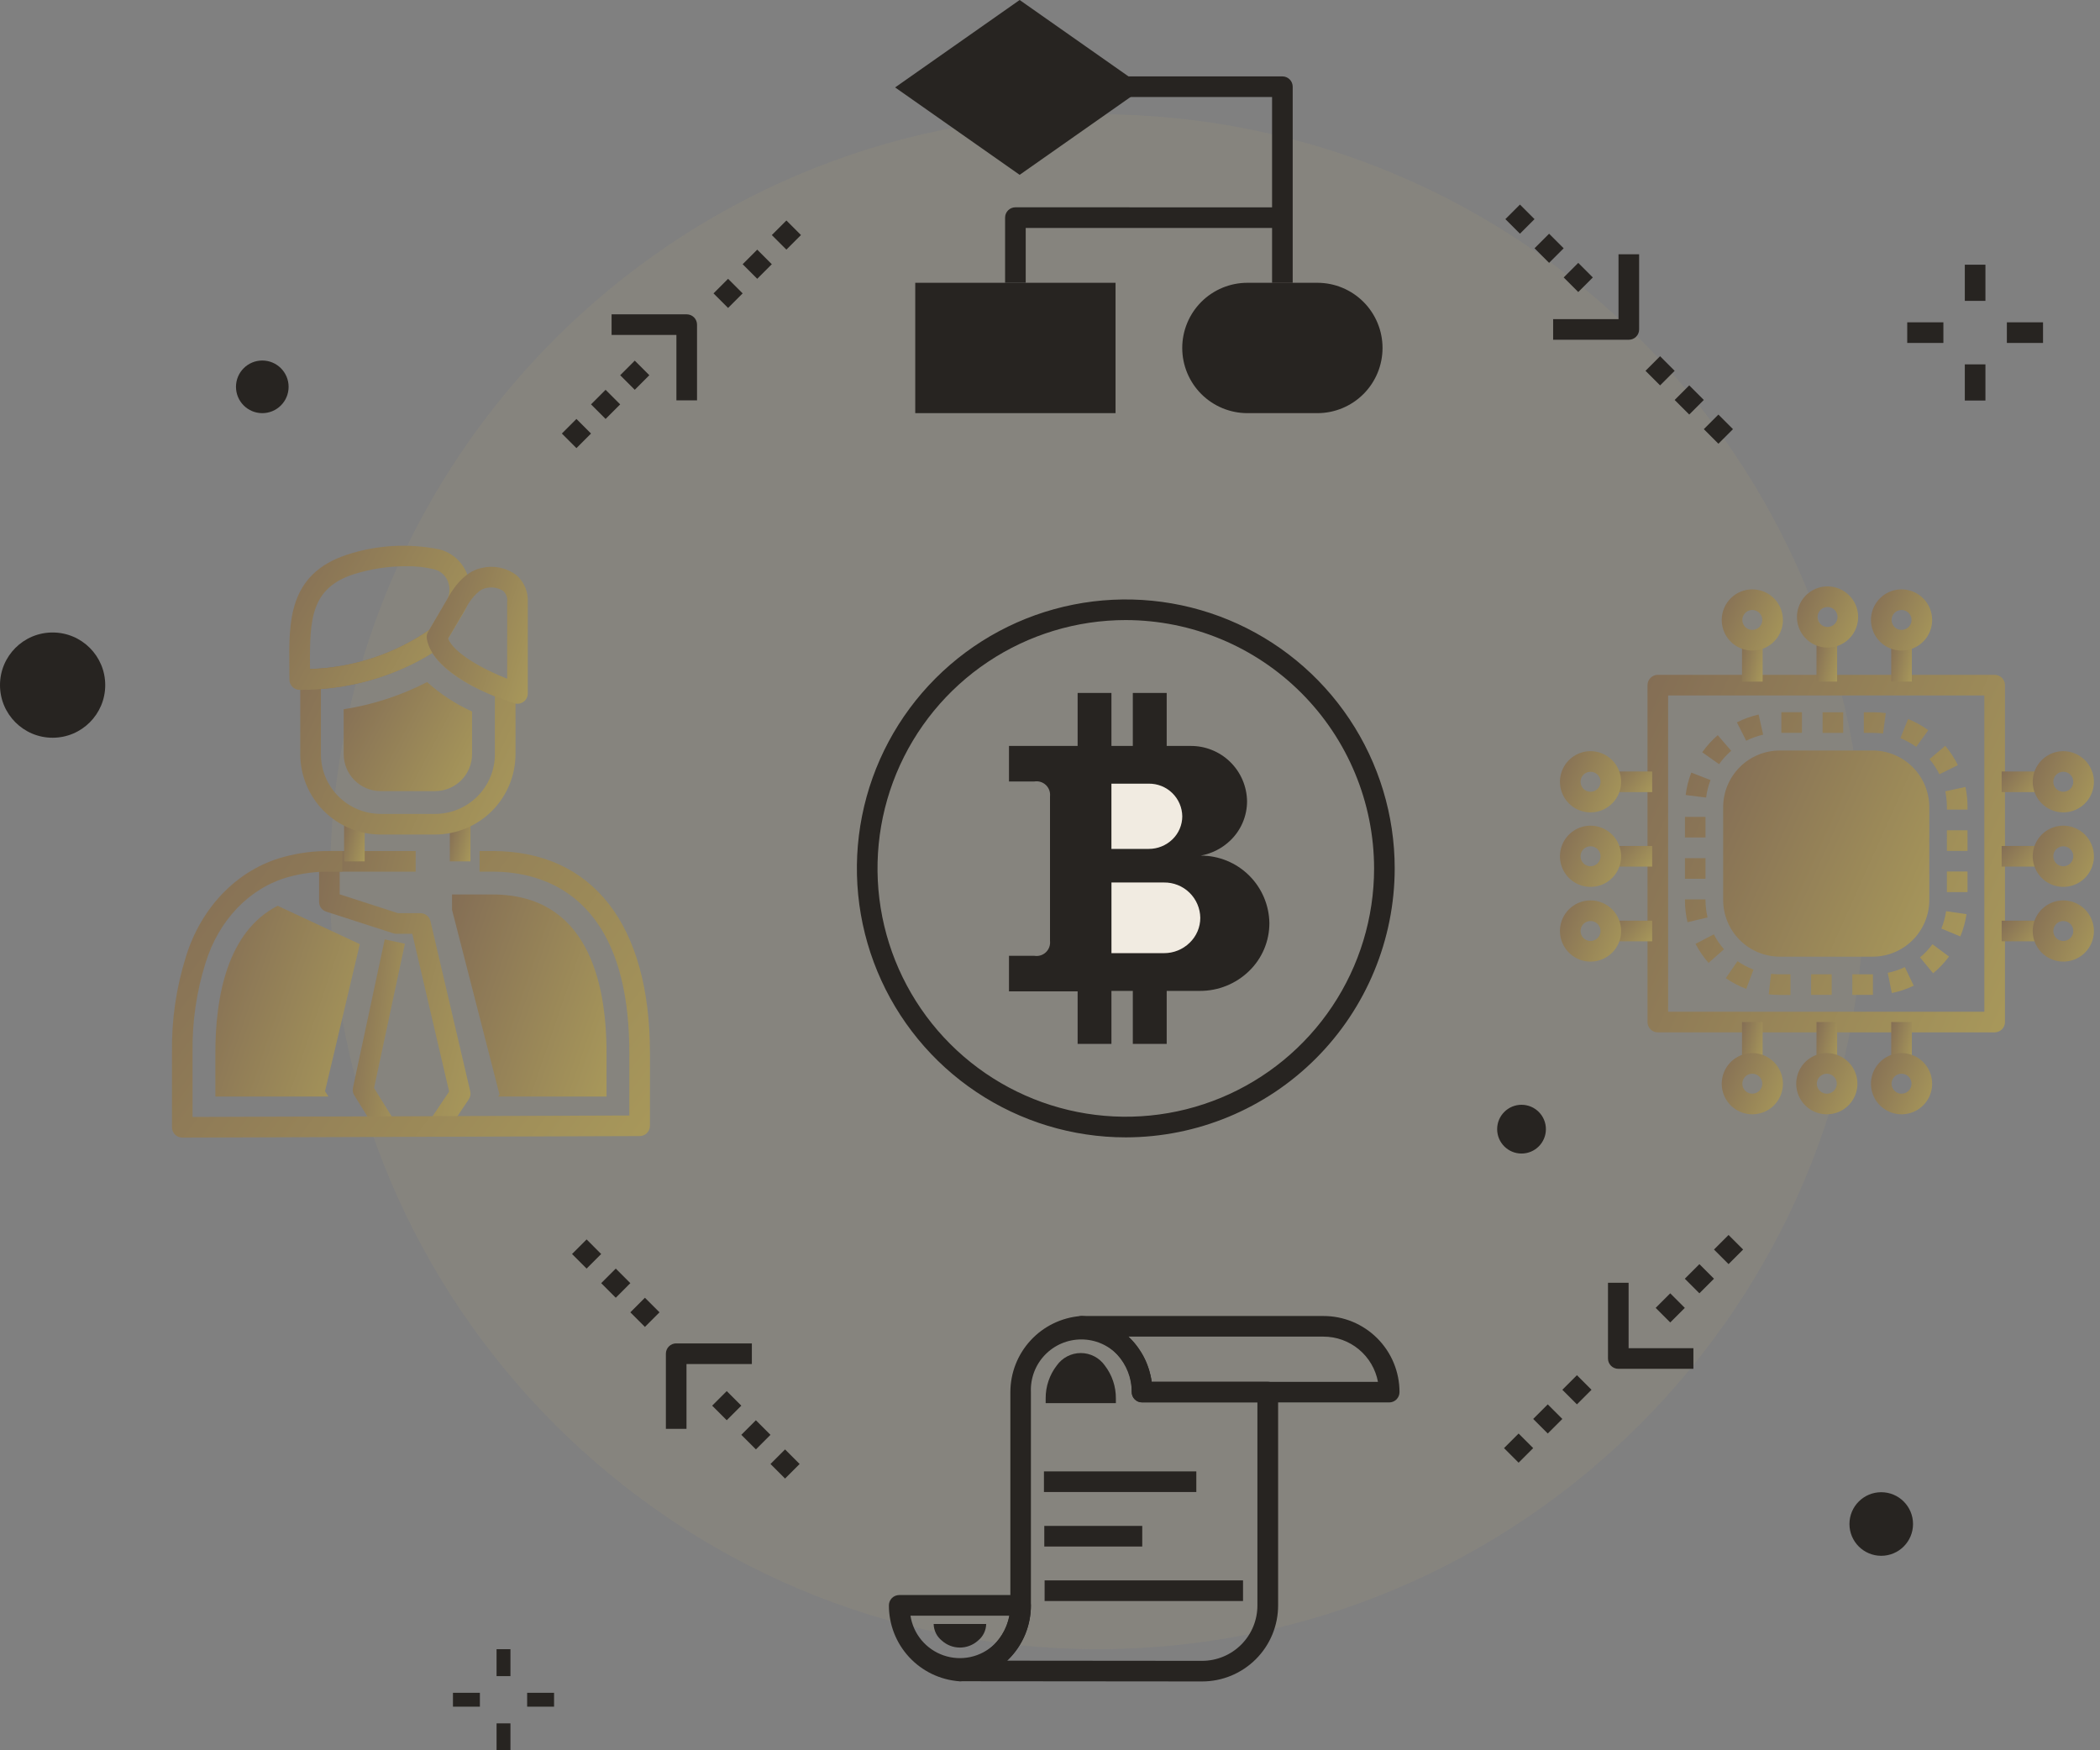 <svg width="264" height="220" viewBox="0 0 264 220" fill="none" xmlns="http://www.w3.org/2000/svg">
<rect x="0" y="0" width="264" height="220" fill="#808080" stroke="none"/>
<path d="M137.953 207.29C191.229 207.29 234.418 164.101 234.418 110.825C234.418 57.548 191.229 14.359 137.953 14.359C84.677 14.359 41.487 57.548 41.487 110.825C41.487 164.101 84.677 207.29 137.953 207.29Z" fill="#C3B075" fill-opacity="0.1"/>
<path d="M64.17 207.293H62.425V210.678H64.17V207.293Z" fill="#272421"/>
<path d="M64.17 216.617H62.426V220.002H64.17V216.617Z" fill="#272421"/>
<path d="M69.654 212.775H66.27V214.519H69.654V212.775Z" fill="#272421"/>
<path d="M60.328 212.775H56.943V214.519H60.328V212.775Z" fill="#272421"/>
<path d="M191.278 144.993C192.97 144.993 194.342 143.622 194.342 141.929C194.342 140.237 192.97 138.865 191.278 138.865C189.586 138.865 188.214 140.237 188.214 141.929C188.214 143.622 189.586 144.993 191.278 144.993Z" fill="#272421"/>
<path d="M249.597 33.272H247.005V37.817H249.597V33.272Z" fill="#272421"/>
<path d="M249.597 45.799H247.005V50.345H249.597V45.799Z" fill="#272421"/>
<path d="M256.838 40.514H252.292V43.106H256.838V40.514Z" fill="#272421"/>
<path d="M244.312 40.514H239.766V43.106H244.312V40.514Z" fill="#272421"/>
<path d="M6.614 92.729C10.267 92.729 13.229 89.767 13.229 86.114C13.229 82.461 10.267 79.5 6.614 79.5C2.961 79.5 0 82.461 0 86.114C0 89.767 2.961 92.729 6.614 92.729Z" fill="#272421"/>
<path d="M32.974 51.931C34.801 51.931 36.282 50.45 36.282 48.623C36.282 46.796 34.801 45.315 32.974 45.315C31.147 45.315 29.666 46.796 29.666 48.623C29.666 50.45 31.147 51.931 32.974 51.931Z" fill="#272421"/>
<path d="M236.498 195.555C238.705 195.555 240.495 193.766 240.495 191.559C240.495 189.352 238.705 187.562 236.498 187.562C234.291 187.562 232.502 189.352 232.502 191.559C232.502 193.766 234.291 195.555 236.498 195.555Z" fill="#272421"/>
<path d="M213.151 118.636C213.598 119.497 214.149 120.301 214.79 121.029L216.734 119.315C216.231 118.746 215.8 118.117 215.45 117.443L213.151 118.636ZM215.945 92.409C215.21 93.042 214.555 93.764 213.994 94.556L216.112 96.052C216.55 95.431 217.062 94.867 217.638 94.371L215.945 92.409ZM216.957 122.948C217.756 123.501 218.62 123.954 219.53 124.295L220.441 121.869C219.731 121.601 219.056 121.248 218.431 120.816L216.957 122.948ZM218.353 90.796L219.521 93.109C220.198 92.767 220.914 92.51 221.653 92.343L221.085 89.813C220.137 90.028 219.219 90.359 218.353 90.799V90.796ZM223.942 92.114H226.534V89.522H223.942V92.114ZM222.646 122.399L222.353 124.978C222.805 125.029 223.259 125.055 223.714 125.055H225.09V122.463H223.714C223.357 122.464 223 122.444 222.646 122.403V122.399ZM215.037 98.051L212.621 97.111C212.269 98.017 212.03 98.964 211.911 99.928L214.483 100.249C214.577 99.498 214.763 98.761 215.037 98.055V98.051ZM246.132 96.171C245.703 95.301 245.169 94.487 244.543 93.746L242.564 95.418C243.054 95.998 243.472 96.636 243.808 97.317L246.132 96.171ZM214.408 107.864H211.823V110.456H214.408V107.864ZM214.408 102.679H211.823V105.272H214.408V102.679ZM214.408 113.163V113.047H211.823V113.163C211.823 114.089 211.931 115.013 212.143 115.915L214.666 115.318C214.497 114.612 214.41 113.889 214.408 113.163ZM247.082 98.917L244.547 99.461C244.685 100.105 244.754 100.761 244.754 101.419V101.763H247.346V101.419C247.347 100.578 247.259 99.739 247.084 98.917H247.082ZM241.372 120.337L243.024 122.335C243.771 121.716 244.441 121.009 245.018 120.229L242.934 118.687C242.483 119.298 241.96 119.853 241.375 120.337H241.372ZM244.052 116.715L246.445 117.705C246.816 116.807 247.075 115.866 247.217 114.905L244.651 114.529C244.543 115.279 244.343 116.014 244.055 116.715H244.052ZM244.754 106.951H247.346V104.359H244.752L244.754 106.951ZM227.679 125.054H230.271V122.462H227.679V125.054ZM244.752 112.132H247.344V109.54H244.752V112.132ZM239.87 90.376L238.906 92.783C239.61 93.065 240.277 93.433 240.892 93.878L242.411 91.779C241.627 91.209 240.776 90.738 239.878 90.375L239.87 90.376ZM232.863 125.054H235.455V122.462H232.863V125.054ZM237.316 122.278L237.831 124.818C238.783 124.625 239.708 124.315 240.584 123.895L239.465 121.559C238.781 121.886 238.059 122.127 237.316 122.278ZM229.125 92.118H231.717V89.525H229.125V92.118ZM234.309 89.525V92.118H235.457C235.881 92.117 236.304 92.146 236.724 92.203L237.073 89.634C236.537 89.562 235.998 89.525 235.457 89.525H234.309Z" fill="url(#paint0_linear_861_36429)"/>
<path d="M242.539 101.462C242.539 99.572 241.788 97.759 240.451 96.422C239.115 95.085 237.301 94.334 235.411 94.334H223.755C221.864 94.334 220.051 95.085 218.714 96.422C217.377 97.759 216.626 99.572 216.626 101.462V113.119C216.626 114.055 216.811 114.982 217.169 115.847C217.527 116.712 218.052 117.498 218.714 118.16C219.376 118.821 220.162 119.346 221.027 119.705C221.892 120.063 222.819 120.247 223.755 120.247H235.412C237.302 120.247 239.116 119.496 240.452 118.159C241.789 116.822 242.54 115.009 242.54 113.118L242.539 101.462Z" fill="url(#paint1_linear_861_36429)"/>
<path d="M250.757 84.822H208.412C208.068 84.822 207.739 84.959 207.496 85.202C207.253 85.445 207.116 85.775 207.116 86.118V128.466C207.116 128.809 207.253 129.139 207.496 129.382C207.739 129.625 208.068 129.762 208.412 129.762H250.759C251.103 129.761 251.432 129.625 251.675 129.382C251.918 129.139 252.055 128.809 252.055 128.466V86.118C252.055 85.948 252.022 85.779 251.956 85.622C251.891 85.465 251.795 85.322 251.675 85.201C251.554 85.081 251.411 84.986 251.254 84.921C251.096 84.856 250.928 84.822 250.757 84.822ZM249.461 127.17H209.706V87.414H249.461V127.17Z" fill="url(#paint2_linear_861_36429)"/>
<path d="M256.837 96.971H251.638V99.563H256.837V96.971Z" fill="url(#paint3_linear_861_36429)"/>
<path d="M256.837 106.334H251.638V108.926H256.837V106.334Z" fill="url(#paint4_linear_861_36429)"/>
<path d="M256.837 115.725H251.638V118.317H256.837V115.725Z" fill="url(#paint5_linear_861_36429)"/>
<path d="M259.387 94.418C258.627 94.418 257.883 94.644 257.251 95.067C256.619 95.489 256.126 96.09 255.835 96.793C255.544 97.496 255.468 98.269 255.616 99.015C255.765 99.761 256.131 100.446 256.669 100.984C257.207 101.522 257.892 101.888 258.638 102.036C259.384 102.185 260.158 102.108 260.86 101.817C261.563 101.526 262.164 101.033 262.586 100.401C263.009 99.768 263.234 99.025 263.234 98.264C263.233 97.244 262.828 96.266 262.106 95.545C261.385 94.824 260.407 94.419 259.387 94.418ZM259.387 99.519C259.139 99.519 258.897 99.445 258.69 99.308C258.484 99.17 258.323 98.974 258.228 98.744C258.133 98.515 258.108 98.263 258.157 98.019C258.205 97.776 258.325 97.552 258.5 97.377C258.676 97.201 258.899 97.082 259.143 97.033C259.386 96.985 259.638 97.01 259.868 97.105C260.097 97.2 260.293 97.361 260.431 97.567C260.569 97.773 260.642 98.016 260.642 98.264C260.642 98.597 260.51 98.916 260.275 99.152C260.039 99.387 259.72 99.519 259.387 99.519Z" fill="url(#paint6_linear_861_36429)"/>
<path d="M259.388 103.783C258.627 103.783 257.883 104.009 257.251 104.432C256.619 104.855 256.126 105.455 255.835 106.158C255.544 106.861 255.468 107.634 255.616 108.38C255.765 109.126 256.131 109.811 256.669 110.349C257.207 110.887 257.893 111.253 258.639 111.402C259.385 111.55 260.158 111.474 260.861 111.183C261.563 110.891 262.164 110.398 262.587 109.766C263.009 109.134 263.235 108.39 263.235 107.629C263.234 106.609 262.828 105.632 262.107 104.91C261.385 104.189 260.408 103.784 259.388 103.783ZM259.388 108.884C259.139 108.884 258.897 108.811 258.69 108.673C258.484 108.535 258.323 108.339 258.228 108.11C258.133 107.88 258.108 107.628 258.157 107.384C258.205 107.141 258.325 106.917 258.5 106.742C258.676 106.566 258.899 106.447 259.143 106.399C259.386 106.35 259.639 106.375 259.868 106.47C260.097 106.565 260.293 106.726 260.431 106.932C260.569 107.138 260.643 107.381 260.643 107.629C260.642 107.962 260.51 108.281 260.275 108.516C260.039 108.752 259.72 108.884 259.388 108.884Z" fill="url(#paint7_linear_861_36429)"/>
<path d="M259.387 113.176C258.627 113.176 257.883 113.402 257.251 113.824C256.619 114.247 256.126 114.848 255.835 115.551C255.544 116.254 255.468 117.027 255.616 117.773C255.765 118.519 256.131 119.204 256.669 119.742C257.207 120.28 257.892 120.646 258.638 120.794C259.384 120.942 260.158 120.866 260.86 120.575C261.563 120.284 262.164 119.791 262.586 119.159C263.009 118.526 263.234 117.783 263.234 117.022C263.233 116.002 262.828 115.024 262.106 114.303C261.385 113.582 260.407 113.177 259.387 113.176ZM259.387 118.277C259.139 118.277 258.897 118.203 258.69 118.065C258.484 117.927 258.323 117.731 258.228 117.502C258.133 117.273 258.108 117.02 258.157 116.777C258.205 116.534 258.325 116.31 258.5 116.135C258.676 115.959 258.899 115.839 259.143 115.791C259.386 115.743 259.638 115.768 259.868 115.862C260.097 115.957 260.293 116.118 260.431 116.325C260.569 116.531 260.642 116.774 260.642 117.022C260.642 117.355 260.51 117.674 260.274 117.909C260.039 118.144 259.72 118.277 259.387 118.277Z" fill="url(#paint8_linear_861_36429)"/>
<path d="M207.702 96.971H202.503V99.563H207.702V96.971Z" fill="url(#paint9_linear_861_36429)"/>
<path d="M207.702 106.334H202.503V108.926H207.702V106.334Z" fill="url(#paint10_linear_861_36429)"/>
<path d="M207.702 115.725H202.503V118.317H207.702V115.725Z" fill="url(#paint11_linear_861_36429)"/>
<path d="M199.954 94.418C199.193 94.418 198.45 94.644 197.817 95.066C197.185 95.489 196.692 96.089 196.401 96.792C196.11 97.495 196.033 98.268 196.182 99.014C196.33 99.76 196.697 100.446 197.234 100.984C197.772 101.522 198.458 101.888 199.204 102.036C199.95 102.185 200.723 102.108 201.426 101.817C202.129 101.526 202.729 101.033 203.152 100.401C203.575 99.768 203.8 99.025 203.8 98.264C203.799 97.244 203.394 96.267 202.673 95.546C201.951 94.825 200.974 94.419 199.954 94.418ZM199.954 99.519C199.706 99.519 199.463 99.445 199.257 99.308C199.05 99.17 198.89 98.974 198.795 98.744C198.7 98.515 198.675 98.263 198.723 98.019C198.772 97.776 198.891 97.552 199.067 97.377C199.242 97.201 199.466 97.082 199.709 97.033C199.953 96.985 200.205 97.01 200.434 97.105C200.664 97.2 200.86 97.361 200.997 97.567C201.135 97.773 201.209 98.016 201.209 98.264C201.209 98.597 201.077 98.916 200.841 99.152C200.606 99.387 200.287 99.519 199.954 99.519Z" fill="url(#paint12_linear_861_36429)"/>
<path d="M199.954 103.783C199.193 103.783 198.45 104.009 197.817 104.431C197.185 104.854 196.692 105.455 196.401 106.157C196.11 106.86 196.033 107.634 196.182 108.38C196.33 109.126 196.697 109.811 197.234 110.349C197.772 110.887 198.458 111.253 199.204 111.402C199.95 111.55 200.723 111.474 201.426 111.183C202.129 110.892 202.729 110.399 203.152 109.766C203.575 109.134 203.8 108.39 203.8 107.629C203.799 106.61 203.393 105.632 202.672 104.911C201.951 104.19 200.974 103.784 199.954 103.783ZM199.954 108.884C199.706 108.884 199.463 108.811 199.257 108.673C199.05 108.535 198.89 108.339 198.795 108.11C198.7 107.88 198.675 107.628 198.723 107.384C198.772 107.141 198.891 106.917 199.067 106.742C199.242 106.566 199.466 106.447 199.709 106.399C199.953 106.35 200.205 106.375 200.434 106.47C200.664 106.565 200.86 106.726 200.997 106.932C201.135 107.138 201.209 107.381 201.209 107.629C201.209 107.962 201.076 108.281 200.841 108.516C200.606 108.752 200.287 108.884 199.954 108.884Z" fill="url(#paint13_linear_861_36429)"/>
<path d="M199.954 113.176C199.193 113.176 198.45 113.401 197.817 113.824C197.185 114.247 196.692 114.847 196.401 115.55C196.11 116.253 196.033 117.026 196.182 117.772C196.33 118.518 196.697 119.204 197.234 119.741C197.772 120.279 198.458 120.646 199.204 120.794C199.95 120.942 200.723 120.866 201.426 120.575C202.129 120.284 202.729 119.791 203.152 119.159C203.575 118.526 203.8 117.783 203.8 117.022C203.799 116.002 203.394 115.024 202.673 114.303C201.951 113.582 200.974 113.177 199.954 113.176ZM199.954 118.277C199.706 118.277 199.463 118.203 199.257 118.065C199.05 117.927 198.89 117.731 198.795 117.502C198.7 117.273 198.675 117.02 198.723 116.777C198.772 116.534 198.891 116.31 199.067 116.135C199.242 115.959 199.466 115.839 199.709 115.791C199.953 115.743 200.205 115.768 200.434 115.862C200.664 115.957 200.86 116.118 200.997 116.325C201.135 116.531 201.209 116.774 201.209 117.022C201.209 117.355 201.076 117.674 200.841 117.909C200.606 118.144 200.287 118.277 199.954 118.277Z" fill="url(#paint14_linear_861_36429)"/>
<path d="M221.589 80.477H218.997V85.676H221.589V80.477Z" fill="url(#paint15_linear_861_36429)"/>
<path d="M230.954 80.477H228.362V85.676H230.954V80.477Z" fill="url(#paint16_linear_861_36429)"/>
<path d="M240.346 80.477H237.753V85.676H240.346V80.477Z" fill="url(#paint17_linear_861_36429)"/>
<path d="M220.293 74.08C219.532 74.08 218.789 74.306 218.156 74.728C217.524 75.151 217.031 75.752 216.74 76.454C216.448 77.157 216.372 77.93 216.521 78.677C216.669 79.423 217.035 80.108 217.573 80.646C218.111 81.184 218.796 81.55 219.543 81.698C220.289 81.847 221.062 81.771 221.765 81.48C222.468 81.188 223.068 80.695 223.491 80.063C223.913 79.43 224.139 78.687 224.139 77.926C224.138 76.906 223.732 75.929 223.011 75.208C222.29 74.487 221.313 74.081 220.293 74.08ZM220.293 79.18C220.045 79.18 219.802 79.107 219.596 78.969C219.389 78.832 219.229 78.636 219.134 78.406C219.039 78.177 219.014 77.925 219.062 77.682C219.11 77.438 219.23 77.215 219.405 77.04C219.581 76.864 219.804 76.745 220.048 76.696C220.291 76.648 220.543 76.673 220.772 76.768C221.001 76.863 221.197 77.024 221.335 77.23C221.473 77.436 221.546 77.679 221.546 77.927C221.545 78.259 221.413 78.578 221.178 78.812C220.943 79.047 220.625 79.179 220.293 79.18Z" fill="url(#paint18_linear_861_36429)"/>
<path d="M229.749 73.707C228.988 73.707 228.245 73.933 227.612 74.355C226.98 74.778 226.487 75.379 226.196 76.081C225.905 76.784 225.829 77.557 225.977 78.303C226.125 79.049 226.492 79.735 227.03 80.273C227.567 80.811 228.253 81.177 228.999 81.325C229.745 81.474 230.518 81.398 231.221 81.106C231.924 80.815 232.524 80.322 232.947 79.69C233.37 79.057 233.595 78.314 233.595 77.553C233.594 76.533 233.189 75.556 232.468 74.835C231.747 74.114 230.769 73.708 229.749 73.707ZM229.749 78.807C229.501 78.807 229.259 78.734 229.052 78.596C228.846 78.458 228.685 78.262 228.591 78.033C228.496 77.804 228.471 77.551 228.519 77.308C228.568 77.065 228.687 76.841 228.863 76.666C229.038 76.491 229.262 76.371 229.505 76.323C229.748 76.275 230.001 76.3 230.23 76.395C230.459 76.49 230.655 76.651 230.792 76.857C230.93 77.064 231.003 77.306 231.003 77.554C231.002 77.886 230.87 78.205 230.635 78.44C230.4 78.674 230.081 78.807 229.749 78.807Z" fill="url(#paint19_linear_861_36429)"/>
<path d="M239.053 74.08C238.292 74.08 237.549 74.306 236.916 74.728C236.284 75.151 235.791 75.752 235.5 76.454C235.209 77.157 235.133 77.93 235.281 78.677C235.429 79.423 235.796 80.108 236.334 80.646C236.871 81.184 237.557 81.55 238.303 81.698C239.049 81.847 239.822 81.771 240.525 81.48C241.228 81.188 241.828 80.695 242.251 80.063C242.674 79.43 242.899 78.687 242.899 77.926C242.898 76.906 242.493 75.929 241.772 75.208C241.051 74.487 240.073 74.081 239.053 74.08ZM239.053 79.18C238.805 79.18 238.563 79.107 238.356 78.969C238.15 78.831 237.989 78.635 237.895 78.406C237.8 78.177 237.775 77.924 237.823 77.681C237.872 77.438 237.991 77.215 238.167 77.039C238.342 76.864 238.566 76.745 238.809 76.696C239.052 76.648 239.305 76.673 239.534 76.768C239.763 76.863 239.959 77.024 240.096 77.23C240.234 77.436 240.307 77.679 240.307 77.927C240.306 78.259 240.174 78.578 239.939 78.813C239.704 79.047 239.385 79.18 239.053 79.18Z" fill="url(#paint20_linear_861_36429)"/>
<path d="M221.589 128.465H218.997V133.664H221.589V128.465Z" fill="url(#paint21_linear_861_36429)"/>
<path d="M230.954 128.465H228.362V133.664H230.954V128.465Z" fill="url(#paint22_linear_861_36429)"/>
<path d="M240.346 128.465H237.754V133.664H240.346V128.465Z" fill="url(#paint23_linear_861_36429)"/>
<path d="M220.293 132.369C219.532 132.369 218.789 132.595 218.156 133.017C217.524 133.44 217.031 134.041 216.74 134.743C216.448 135.446 216.372 136.22 216.521 136.966C216.669 137.712 217.035 138.397 217.573 138.935C218.111 139.473 218.796 139.839 219.543 139.987C220.289 140.136 221.062 140.06 221.765 139.769C222.468 139.477 223.068 138.984 223.491 138.352C223.913 137.72 224.139 136.976 224.139 136.215C224.138 135.196 223.732 134.218 223.011 133.497C222.29 132.776 221.313 132.37 220.293 132.369ZM220.293 137.47C220.045 137.471 219.802 137.397 219.595 137.26C219.389 137.122 219.227 136.926 219.132 136.697C219.037 136.468 219.012 136.215 219.06 135.972C219.108 135.728 219.228 135.504 219.403 135.329C219.578 135.153 219.802 135.033 220.045 134.985C220.289 134.936 220.541 134.961 220.771 135.056C221 135.151 221.196 135.311 221.334 135.518C221.472 135.724 221.546 135.967 221.546 136.215C221.546 136.548 221.414 136.866 221.179 137.102C220.944 137.337 220.625 137.469 220.293 137.47Z" fill="url(#paint24_linear_861_36429)"/>
<path d="M229.658 132.369C228.897 132.369 228.153 132.595 227.521 133.017C226.888 133.44 226.395 134.041 226.104 134.743C225.813 135.446 225.737 136.22 225.885 136.966C226.034 137.712 226.4 138.397 226.938 138.935C227.476 139.473 228.161 139.839 228.907 139.987C229.653 140.136 230.427 140.06 231.129 139.769C231.832 139.477 232.433 138.984 232.856 138.352C233.278 137.72 233.504 136.976 233.504 136.215C233.503 135.196 233.097 134.218 232.376 133.497C231.655 132.776 230.677 132.37 229.658 132.369ZM229.658 137.47C229.409 137.47 229.167 137.397 228.96 137.259C228.754 137.121 228.593 136.925 228.498 136.696C228.402 136.467 228.377 136.214 228.426 135.971C228.474 135.728 228.594 135.504 228.769 135.328C228.944 135.153 229.168 135.033 229.411 134.985C229.655 134.936 229.907 134.961 230.137 135.056C230.366 135.151 230.562 135.312 230.7 135.518C230.838 135.724 230.912 135.967 230.912 136.215C230.911 136.548 230.779 136.867 230.544 137.102C230.309 137.337 229.99 137.47 229.658 137.47Z" fill="url(#paint25_linear_861_36429)"/>
<path d="M239.053 132.369C238.292 132.369 237.549 132.595 236.916 133.017C236.284 133.44 235.791 134.041 235.5 134.743C235.209 135.446 235.133 136.22 235.281 136.966C235.429 137.712 235.796 138.397 236.334 138.935C236.871 139.473 237.557 139.839 238.303 139.987C239.049 140.136 239.822 140.06 240.525 139.769C241.228 139.477 241.828 138.984 242.251 138.352C242.674 137.72 242.899 136.976 242.899 136.215C242.898 135.196 242.493 134.218 241.772 133.497C241.051 132.776 240.073 132.37 239.053 132.369ZM239.053 137.47C238.805 137.47 238.562 137.397 238.356 137.259C238.149 137.121 237.988 136.925 237.893 136.696C237.798 136.467 237.773 136.214 237.821 135.971C237.87 135.728 237.989 135.504 238.164 135.328C238.34 135.153 238.564 135.033 238.807 134.985C239.05 134.936 239.303 134.961 239.532 135.056C239.762 135.151 239.958 135.312 240.096 135.518C240.233 135.724 240.307 135.967 240.307 136.215C240.307 136.548 240.175 136.867 239.94 137.102C239.705 137.337 239.386 137.47 239.053 137.47Z" fill="url(#paint26_linear_861_36429)"/>
<path d="M161.214 9.602H140.24V12.194H159.918V35.55H162.51V10.898C162.51 10.554 162.374 10.224 162.131 9.981C161.887 9.738 161.558 9.602 161.214 9.602Z" fill="#272421"/>
<path d="M140.24 35.545H115.059V51.929H140.24V35.545Z" fill="#272421"/>
<path d="M165.612 35.545H156.816C154.643 35.545 152.56 36.408 151.023 37.944C149.487 39.481 148.624 41.565 148.624 43.737C148.624 45.91 149.487 47.994 151.023 49.53C152.56 51.066 154.643 51.93 156.816 51.93H165.612C167.785 51.93 169.868 51.066 171.405 49.53C172.941 47.994 173.804 45.91 173.804 43.737C173.804 41.565 172.941 39.481 171.405 37.944C169.868 36.408 167.785 35.545 165.612 35.545Z" fill="#272421"/>
<path d="M128.185 0L112.528 10.988L128.184 21.976L143.841 10.989L128.185 0Z" fill="#272421"/>
<path d="M127.651 26.057C127.307 26.057 126.977 26.193 126.734 26.436C126.491 26.679 126.354 27.009 126.354 27.353V35.545H128.947V28.653H161.214V26.061L127.651 26.057Z" fill="#272421"/>
<path d="M128.306 200.488H113.043C112.873 200.488 112.705 200.522 112.547 200.587C112.39 200.652 112.247 200.748 112.127 200.868C112.007 200.988 111.911 201.131 111.846 201.288C111.781 201.446 111.747 201.614 111.747 201.784C111.744 204.195 112.652 206.518 114.289 208.287C115.927 210.057 118.173 211.141 120.577 211.324C120.609 211.324 120.642 211.324 120.672 211.324C120.703 211.324 120.738 211.324 120.768 211.324C123.172 211.141 125.418 210.056 127.055 208.287C128.692 206.518 129.6 204.195 129.597 201.784C129.597 201.442 129.461 201.113 129.219 200.87C128.977 200.627 128.649 200.49 128.306 200.488ZM124.973 206.719C124.138 207.502 123.104 208.041 121.984 208.28C120.864 208.518 119.701 208.446 118.619 208.072C117.537 207.698 116.578 207.035 115.844 206.156C115.111 205.276 114.632 204.213 114.459 203.081H126.891C126.632 204.459 125.964 205.727 124.973 206.719Z" fill="#272421"/>
<path d="M120.675 204.123H117.373C117.381 204.53 117.479 204.929 117.66 205.294C117.841 205.658 118.101 205.977 118.42 206.229C119.041 206.783 119.844 207.089 120.675 207.089C121.507 207.089 122.31 206.783 122.931 206.229C123.25 205.977 123.51 205.658 123.691 205.294C123.872 204.93 123.97 204.53 123.978 204.123H120.675Z" fill="#272421"/>
<path d="M138.885 171.63C138.543 171.148 138.091 170.755 137.567 170.483C137.042 170.212 136.46 170.07 135.87 170.07C135.279 170.07 134.697 170.212 134.172 170.483C133.648 170.755 133.196 171.148 132.854 171.63C131.935 172.818 131.443 174.281 131.455 175.783V176.363H140.281V175.783C140.294 174.281 139.803 172.818 138.885 171.63Z" fill="#272421"/>
<path d="M173.138 168.211C172.249 167.322 171.194 166.617 170.032 166.137C168.87 165.657 167.625 165.412 166.368 165.414H135.939C135.611 165.424 135.298 165.558 135.065 165.79C134.832 166.022 134.696 166.333 134.684 166.662C134.671 166.99 134.784 167.311 135 167.559C135.215 167.807 135.517 167.964 135.844 167.999C137.596 168.144 139.23 168.943 140.421 170.236C141.613 171.529 142.275 173.222 142.277 174.981C142.277 175.324 142.414 175.654 142.657 175.897C142.9 176.14 143.229 176.277 143.573 176.277H174.641C174.985 176.277 175.315 176.14 175.558 175.897C175.801 175.654 175.938 175.324 175.938 174.981C175.939 173.723 175.693 172.478 175.213 171.317C174.732 170.155 174.027 169.1 173.138 168.211ZM144.785 173.689C144.505 171.614 143.55 169.689 142.068 168.21C141.998 168.14 141.928 168.072 141.857 168.006H166.369C167.996 168.003 169.573 168.569 170.826 169.608C172.079 170.646 172.929 172.09 173.229 173.689H144.785Z" fill="#272421"/>
<path d="M159.373 173.676H144.777C144.476 171.511 143.447 169.512 141.858 168.011C140.269 166.51 138.216 165.595 136.037 165.418C135.974 165.413 135.91 165.413 135.846 165.418C133.444 165.612 131.203 166.703 129.568 168.473C127.932 170.242 127.022 172.562 127.017 174.972V201.781C127.021 203.539 126.36 205.233 125.167 206.523C123.974 207.813 122.336 208.604 120.584 208.737C120.257 208.771 119.956 208.928 119.74 209.176C119.525 209.424 119.412 209.745 119.424 210.074C119.436 210.402 119.573 210.714 119.806 210.945C120.039 211.177 120.351 211.311 120.68 211.321L151.106 211.348C152.364 211.35 153.609 211.104 154.772 210.624C155.934 210.143 156.99 209.438 157.879 208.549C158.769 207.66 159.474 206.604 159.954 205.441C160.434 204.279 160.68 203.033 160.678 201.776V174.972C160.678 174.801 160.644 174.632 160.578 174.474C160.512 174.316 160.416 174.173 160.295 174.053C160.174 173.932 160.03 173.837 159.872 173.772C159.714 173.708 159.544 173.675 159.373 173.676ZM156.042 206.716C155.394 207.365 154.624 207.88 153.776 208.23C152.928 208.581 152.019 208.76 151.102 208.759L126.612 208.737C126.678 208.675 126.742 208.612 126.803 208.545C127.692 207.657 128.397 206.601 128.877 205.44C129.357 204.278 129.603 203.033 129.6 201.777V174.969C129.564 174.114 129.701 173.261 130.003 172.461C130.304 171.661 130.765 170.93 131.357 170.312C131.949 169.694 132.66 169.203 133.446 168.867C134.233 168.532 135.08 168.358 135.935 168.358C136.79 168.358 137.637 168.532 138.424 168.867C139.21 169.203 139.921 169.694 140.513 170.312C141.105 170.93 141.565 171.661 141.867 172.461C142.169 173.261 142.306 174.114 142.27 174.969C142.271 175.312 142.407 175.641 142.65 175.883C142.893 176.126 143.223 176.262 143.566 176.262H158.074V201.776C158.078 202.692 157.9 203.601 157.551 204.448C157.202 205.296 156.69 206.067 156.042 206.716Z" fill="#272421"/>
<path d="M150.395 187.537V184.945H131.239V187.537H150.395Z" fill="#272421"/>
<path d="M143.597 194.389V191.797H131.283V194.389H143.597Z" fill="#272421"/>
<path d="M156.266 201.239V198.646H131.322V201.239H156.266Z" fill="#272421"/>
<path d="M144.413 98.502H139.723V106.702H144.413C145.526 106.707 146.596 106.276 147.394 105.501C147.783 105.126 148.093 104.676 148.306 104.179C148.518 103.681 148.628 103.147 148.63 102.606C148.622 102.06 148.507 101.52 148.291 101.018C148.075 100.516 147.763 100.062 147.371 99.681C146.98 99.3 146.517 98.999 146.009 98.797C145.502 98.595 144.959 98.495 144.413 98.502Z" fill="#272421"/>
<path d="M146.331 110.924H139.727V119.806H146.331C147.535 119.81 148.692 119.342 149.554 118.502C149.978 118.096 150.314 117.609 150.545 117.071C150.775 116.532 150.894 115.952 150.894 115.366C150.878 114.172 150.387 113.034 149.532 112.201C148.676 111.368 147.525 110.909 146.331 110.924Z" fill="#272421"/>
<path d="M141.528 142.96C134.842 142.96 128.306 140.977 122.747 137.262C117.187 133.548 112.854 128.268 110.296 122.091C107.737 115.913 107.068 109.116 108.372 102.558C109.676 96.001 112.896 89.977 117.624 85.249C122.352 80.521 128.375 77.302 134.933 75.997C141.491 74.693 148.288 75.362 154.465 77.921C160.643 80.48 165.922 84.813 169.637 90.372C173.352 95.931 175.334 102.467 175.334 109.154C175.324 118.116 171.759 126.709 165.421 133.046C159.084 139.384 150.491 142.949 141.528 142.96ZM141.528 77.939C135.355 77.939 129.32 79.77 124.187 83.2C119.054 86.63 115.054 91.505 112.691 97.208C110.329 102.912 109.711 109.188 110.915 115.242C112.12 121.297 115.093 126.859 119.458 131.224C123.823 135.59 129.385 138.562 135.44 139.767C141.494 140.971 147.77 140.353 153.474 137.991C159.178 135.628 164.052 131.628 167.482 126.495C170.912 121.362 172.743 115.327 172.743 109.154C172.733 100.878 169.441 92.945 163.589 87.093C157.738 81.241 149.804 77.95 141.528 77.94V77.939ZM157.019 122.061C155.367 123.664 153.153 124.557 150.851 124.55H146.67V131.211H142.411V124.55H139.724V131.211H135.473V124.606H126.843V120.14H130.031C130.291 120.183 130.558 120.165 130.81 120.087C131.062 120.01 131.293 119.875 131.484 119.693C131.675 119.511 131.821 119.288 131.911 119.04C132 118.792 132.031 118.526 132.001 118.264V100.101C132.031 99.839 132 99.574 131.91 99.326C131.82 99.079 131.674 98.855 131.483 98.673C131.292 98.492 131.062 98.357 130.81 98.279C130.558 98.202 130.291 98.184 130.031 98.227H126.843V93.761H135.473V87.099H139.724V93.761H142.411V87.099H146.67V93.761H149.637C151.505 93.738 153.306 94.457 154.644 95.761C155.982 97.065 156.748 98.847 156.773 100.715C156.773 101.633 156.587 102.541 156.228 103.385C155.869 104.23 155.343 104.993 154.683 105.63C153.654 106.623 152.355 107.289 150.949 107.545C153.217 107.54 155.395 108.431 157.011 110.022C158.627 111.614 159.55 113.778 159.58 116.046C159.579 117.169 159.352 118.28 158.912 119.314C158.472 120.347 157.828 121.282 157.019 122.061Z" fill="#272421"/>
<path d="M144.413 98.502H139.722V106.702H144.413C145.525 106.707 146.596 106.276 147.394 105.501C147.783 105.126 148.093 104.676 148.305 104.179C148.518 103.681 148.628 103.147 148.629 102.606C148.622 102.06 148.507 101.52 148.291 101.018C148.075 100.516 147.763 100.062 147.371 99.681C146.979 99.3 146.517 98.999 146.009 98.797C145.502 98.595 144.959 98.495 144.413 98.502Z" fill="#F1EBE1"/>
<path d="M146.331 110.924H139.726V119.806H146.331C147.535 119.81 148.692 119.342 149.554 118.502C149.977 118.096 150.314 117.609 150.545 117.071C150.775 116.532 150.894 115.952 150.894 115.366C150.877 114.172 150.387 113.034 149.532 112.201C148.676 111.368 147.525 110.909 146.331 110.924Z" fill="#F1EBE1"/>
<path d="M79.799 45.33L77.967 47.163L79.799 48.995L81.631 47.162L79.799 45.33ZM70.635 54.493L72.468 56.326L74.3 54.493L72.468 52.661L70.635 54.493ZM74.301 50.827L76.133 52.66L77.965 50.827L76.133 48.995L74.301 50.827Z" fill="#272421"/>
<path d="M93.362 33.211L95.194 35.043L97.027 33.21L95.195 31.378L93.362 33.211ZM89.698 36.876L91.53 38.708L93.362 36.876L91.53 35.044L89.698 36.876ZM98.861 27.713L97.029 29.545L98.861 31.377L100.693 29.545L98.861 27.713Z" fill="#272421"/>
<path d="M86.329 39.51H76.885V42.102H85.034V50.321H87.626V40.806C87.626 40.462 87.489 40.132 87.246 39.889C87.003 39.646 86.673 39.51 86.329 39.51Z" fill="#272421"/>
<path d="M191.079 25.711L189.247 27.543L191.079 29.375L192.911 27.543L191.079 25.711ZM198.41 33.042L196.578 34.874L198.41 36.706L200.242 34.874L198.41 33.042ZM194.744 29.376L192.912 31.208L194.745 33.041L196.577 31.209L194.744 29.376Z" fill="#272421"/>
<path d="M210.528 50.276L212.362 52.104L214.194 50.272L212.362 48.44L210.528 50.276ZM208.696 44.777L206.864 46.609L208.696 48.442L210.528 46.609L208.696 44.777ZM216.028 52.109L214.196 53.941L216.028 55.774L217.86 53.942L216.028 52.109Z" fill="#272421"/>
<path d="M203.47 31.963V40.112H195.251V42.704H204.766C205.11 42.704 205.44 42.567 205.683 42.324C205.926 42.081 206.062 41.752 206.062 41.408V31.963H203.47Z" fill="#272421"/>
<path d="M208.141 164.394L209.973 166.226L211.805 164.394L209.973 162.562L208.141 164.394ZM217.304 155.23L215.473 157.059L217.305 158.891L219.137 157.059L217.304 155.23ZM211.806 160.729L213.638 162.561L215.471 160.728L213.639 158.896L211.806 160.729Z" fill="#272421"/>
<path d="M192.744 178.353L194.576 180.185L196.408 178.353L194.576 176.521L192.744 178.353ZM189.078 182.019L190.91 183.851L192.743 182.019L190.911 180.187L189.078 182.019ZM198.242 172.855L196.41 174.688L198.242 176.52L200.074 174.688L198.242 172.855Z" fill="#272421"/>
<path d="M204.739 169.459V161.24H202.147V170.755C202.147 171.099 202.283 171.428 202.526 171.671C202.769 171.914 203.099 172.051 203.443 172.051H212.885V169.459H204.739Z" fill="#272421"/>
<path d="M95.027 178.517L93.195 180.349L95.028 182.182L96.86 180.35L95.027 178.517ZM91.361 174.852L89.529 176.684L91.361 178.516L93.194 176.684L91.361 174.852ZM98.693 182.183L96.861 184.015L98.693 185.847L100.525 184.015L98.693 182.183Z" fill="#272421"/>
<path d="M71.913 157.621L73.745 159.454L75.577 157.622L73.745 155.789L71.913 157.621ZM77.411 159.454L75.579 161.286L77.411 163.118L79.243 161.286L77.411 159.454ZM81.076 163.12L79.244 164.952L81.076 166.785L82.908 164.952L81.076 163.12Z" fill="#272421"/>
<path d="M85.006 168.857C84.836 168.857 84.667 168.891 84.51 168.956C84.353 169.021 84.21 169.117 84.089 169.237C83.969 169.357 83.874 169.5 83.808 169.658C83.743 169.815 83.71 169.983 83.71 170.153V179.598H86.302V171.451H94.52V168.858H85.007L85.006 168.857Z" fill="#272421"/>
<path d="M45.232 118.674L34.905 113.852C28.587 117.083 27.076 125.242 27.076 132.341V137.83H41.291L40.86 137.16L45.232 118.674Z" fill="url(#paint27_linear_861_36429)"/>
<path d="M61.914 112.43H56.826V114.354L62.798 137.58L62.627 137.832H76.249V132.344C76.248 123.264 73.766 112.43 61.914 112.43Z" fill="url(#paint28_linear_861_36429)"/>
<path d="M59.113 137.161L54.115 115.784C54.049 115.499 53.888 115.245 53.658 115.064C53.429 114.882 53.145 114.783 52.853 114.783H50.035L42.706 112.412V109.563H52.255V106.971H41.41C41.067 106.971 40.737 107.107 40.494 107.35C40.251 107.593 40.114 107.923 40.114 108.267V113.355C40.114 113.629 40.201 113.896 40.362 114.117C40.523 114.339 40.751 114.503 41.011 114.587L49.435 117.311C49.564 117.352 49.698 117.374 49.834 117.374H51.83L56.461 137.204L54.002 140.867L56.154 142.311L58.93 138.18C59.029 138.032 59.096 137.865 59.128 137.69C59.159 137.514 59.154 137.335 59.113 137.161Z" fill="url(#paint29_linear_861_36429)"/>
<path d="M50.9 118.62L48.365 118.078L44.376 136.724C44.305 137.052 44.365 137.395 44.542 137.681L47.407 142.294L49.608 140.927L47.024 136.757L50.9 118.62Z" fill="url(#paint30_linear_861_36429)"/>
<path d="M59.143 103.711H56.55V108.27H59.143V103.711Z" fill="url(#paint31_linear_861_36429)"/>
<path d="M45.848 103.6H43.256V108.27H45.848V103.6Z" fill="url(#paint32_linear_861_36429)"/>
<path d="M63.94 85.417C61.143 84.436 56.57 82.067 56.211 79.865C56.173 79.642 56.078 79.432 55.934 79.256C55.79 79.081 55.603 78.946 55.391 78.866C55.179 78.785 54.95 78.762 54.725 78.797C54.502 78.833 54.291 78.927 54.114 79.07C49.672 82.185 44.414 83.929 38.99 84.086C38.656 84.099 38.34 84.242 38.108 84.483C37.876 84.724 37.746 85.046 37.746 85.381V94.786C37.748 97.467 38.814 100.036 40.709 101.932C42.603 103.827 45.173 104.893 47.853 104.896H54.701C57.38 104.893 59.949 103.827 61.843 101.933C63.737 100.038 64.803 97.47 64.806 94.791V86.639C64.806 86.371 64.722 86.109 64.567 85.89C64.412 85.671 64.193 85.506 63.94 85.417ZM62.217 94.791C62.215 96.783 61.423 98.693 60.014 100.101C58.606 101.51 56.696 102.302 54.704 102.304H47.854C45.862 102.302 43.952 101.51 42.544 100.101C41.135 98.692 40.343 96.782 40.341 94.79V86.604C45.307 86.24 50.111 84.685 54.348 82.069C56.071 84.845 60.313 86.779 62.215 87.537V94.792L62.217 94.791Z" fill="url(#paint33_linear_861_36429)"/>
<path d="M53.696 85.732C50.405 87.427 46.864 88.581 43.206 89.151V94.791C43.208 96.023 43.698 97.204 44.569 98.075C45.439 98.946 46.62 99.436 47.852 99.437H54.7C55.931 99.436 57.112 98.946 57.983 98.075C58.854 97.204 59.344 96.023 59.345 94.791V89.431C57.28 88.502 55.373 87.254 53.696 85.732Z" fill="url(#paint34_linear_861_36429)"/>
<path d="M58.697 72.092C58.402 71.354 57.937 70.695 57.341 70.168C56.745 69.641 56.033 69.262 55.264 69.06C51.377 68.262 47.349 68.496 43.58 69.737C36.255 72.174 36.316 78.096 36.375 83.823C36.381 84.35 36.386 84.883 36.386 85.418C36.386 85.762 36.523 86.092 36.766 86.335C37.009 86.578 37.338 86.714 37.682 86.715C48.717 86.715 55.47 81.315 55.751 81.085C55.868 80.99 55.968 80.874 56.046 80.745L58.329 76.916C58.757 76.194 59.013 75.383 59.077 74.547C59.141 73.71 59.011 72.87 58.697 72.092ZM56.103 75.59L53.95 79.204C49.529 82.235 44.331 83.933 38.973 84.097C38.973 84.001 38.973 83.897 38.973 83.797C38.911 77.746 39.141 73.949 44.405 72.198C46.553 71.516 48.793 71.17 51.046 71.171C52.245 71.153 53.442 71.285 54.608 71.565C54.99 71.664 55.343 71.852 55.638 72.114C55.932 72.376 56.16 72.704 56.303 73.071C56.466 73.478 56.533 73.918 56.498 74.355C56.463 74.792 56.328 75.215 56.102 75.591L56.103 75.59Z" fill="url(#paint35_linear_861_36429)"/>
<path d="M64.897 72.268C64.281 71.814 63.572 71.5 62.822 71.348C62.071 71.197 61.296 71.211 60.552 71.39C58.115 71.85 56.559 74.678 56.308 75.165L53.82 79.42C53.667 79.68 53.609 79.984 53.658 80.282C54.397 84.972 63.613 88.06 64.66 88.397C64.788 88.438 64.922 88.459 65.056 88.459C65.4 88.459 65.73 88.323 65.973 88.08C66.216 87.837 66.352 87.507 66.352 87.163V75.69C66.387 75.046 66.274 74.403 66.022 73.81C65.77 73.217 65.385 72.689 64.897 72.268ZM63.759 85.318C60.612 84.078 57.041 82.079 56.326 80.266L58.566 76.443C58.581 76.418 58.593 76.394 58.606 76.37C58.964 75.657 60.03 74.127 61.036 73.935C61.407 73.836 61.795 73.814 62.175 73.87C62.555 73.927 62.92 74.061 63.246 74.264C63.44 74.442 63.588 74.664 63.678 74.912C63.767 75.16 63.794 75.425 63.758 75.686L63.759 85.318Z" fill="url(#paint36_linear_861_36429)"/>
<path d="M61.914 106.97H60.287V109.563H61.914C68.338 109.563 79.115 112.522 79.115 132.344V140.212L24.208 140.395V132.343C24.142 128.515 24.691 124.702 25.836 121.048C27.511 115.601 31.425 111.555 36.319 110.219C37.978 109.767 39.692 109.545 41.411 109.562H43.039V106.969H41.411C39.457 106.953 37.51 107.207 35.624 107.723C29.881 109.29 25.297 113.987 23.372 120.255C22.145 124.164 21.554 128.245 21.622 132.342V141.693C21.622 142.037 21.759 142.367 22.002 142.61C22.245 142.853 22.574 142.99 22.918 142.99L80.417 142.798C80.76 142.797 81.088 142.659 81.33 142.417C81.572 142.174 81.708 141.845 81.708 141.502V132.342C81.707 116.219 74.493 106.97 61.914 106.97Z" fill="url(#paint37_linear_861_36429)"/>
<defs>
<linearGradient id="paint0_linear_861_36429" x1="211.281" y1="91.2" x2="267.489" y2="116.41" gradientUnits="userSpaceOnUse">
<stop stop-color="#846E55"/>
<stop offset="1" stop-color="#B3A55C"/>
</linearGradient>
<linearGradient id="paint1_linear_861_36429" x1="216.231" y1="95.558" x2="257.23" y2="113.954" gradientUnits="userSpaceOnUse">
<stop stop-color="#846E55"/>
<stop offset="1" stop-color="#B3A55C"/>
</linearGradient>
<linearGradient id="paint2_linear_861_36429" x1="206.43" y1="86.944" x2="277.531" y2="118.846" gradientUnits="userSpaceOnUse">
<stop stop-color="#846E55"/>
<stop offset="1" stop-color="#B3A55C"/>
</linearGradient>
<linearGradient id="paint3_linear_861_36429" x1="251.558" y1="97.093" x2="257.018" y2="102.007" gradientUnits="userSpaceOnUse">
<stop stop-color="#846E55"/>
<stop offset="1" stop-color="#B3A55C"/>
</linearGradient>
<linearGradient id="paint4_linear_861_36429" x1="251.558" y1="106.456" x2="257.018" y2="111.37" gradientUnits="userSpaceOnUse">
<stop stop-color="#846E55"/>
<stop offset="1" stop-color="#B3A55C"/>
</linearGradient>
<linearGradient id="paint5_linear_861_36429" x1="251.558" y1="115.847" x2="257.018" y2="120.761" gradientUnits="userSpaceOnUse">
<stop stop-color="#846E55"/>
<stop offset="1" stop-color="#B3A55C"/>
</linearGradient>
<linearGradient id="paint6_linear_861_36429" x1="255.425" y1="94.781" x2="267.595" y2="100.242" gradientUnits="userSpaceOnUse">
<stop stop-color="#846E55"/>
<stop offset="1" stop-color="#B3A55C"/>
</linearGradient>
<linearGradient id="paint7_linear_861_36429" x1="255.425" y1="104.146" x2="267.595" y2="109.607" gradientUnits="userSpaceOnUse">
<stop stop-color="#846E55"/>
<stop offset="1" stop-color="#B3A55C"/>
</linearGradient>
<linearGradient id="paint8_linear_861_36429" x1="255.425" y1="113.539" x2="267.595" y2="119" gradientUnits="userSpaceOnUse">
<stop stop-color="#846E55"/>
<stop offset="1" stop-color="#B3A55C"/>
</linearGradient>
<linearGradient id="paint9_linear_861_36429" x1="202.423" y1="97.093" x2="207.883" y2="102.007" gradientUnits="userSpaceOnUse">
<stop stop-color="#846E55"/>
<stop offset="1" stop-color="#B3A55C"/>
</linearGradient>
<linearGradient id="paint10_linear_861_36429" x1="202.423" y1="106.456" x2="207.883" y2="111.37" gradientUnits="userSpaceOnUse">
<stop stop-color="#846E55"/>
<stop offset="1" stop-color="#B3A55C"/>
</linearGradient>
<linearGradient id="paint11_linear_861_36429" x1="202.423" y1="115.847" x2="207.883" y2="120.761" gradientUnits="userSpaceOnUse">
<stop stop-color="#846E55"/>
<stop offset="1" stop-color="#B3A55C"/>
</linearGradient>
<linearGradient id="paint12_linear_861_36429" x1="195.99" y1="94.781" x2="208.161" y2="100.242" gradientUnits="userSpaceOnUse">
<stop stop-color="#846E55"/>
<stop offset="1" stop-color="#B3A55C"/>
</linearGradient>
<linearGradient id="paint13_linear_861_36429" x1="195.99" y1="104.146" x2="208.161" y2="109.607" gradientUnits="userSpaceOnUse">
<stop stop-color="#846E55"/>
<stop offset="1" stop-color="#B3A55C"/>
</linearGradient>
<linearGradient id="paint14_linear_861_36429" x1="195.99" y1="113.539" x2="208.161" y2="119" gradientUnits="userSpaceOnUse">
<stop stop-color="#846E55"/>
<stop offset="1" stop-color="#B3A55C"/>
</linearGradient>
<linearGradient id="paint15_linear_861_36429" x1="218.957" y1="80.722" x2="223.65" y2="81.772" gradientUnits="userSpaceOnUse">
<stop stop-color="#846E55"/>
<stop offset="1" stop-color="#B3A55C"/>
</linearGradient>
<linearGradient id="paint16_linear_861_36429" x1="228.322" y1="80.722" x2="233.014" y2="81.772" gradientUnits="userSpaceOnUse">
<stop stop-color="#846E55"/>
<stop offset="1" stop-color="#B3A55C"/>
</linearGradient>
<linearGradient id="paint17_linear_861_36429" x1="237.714" y1="80.722" x2="242.406" y2="81.772" gradientUnits="userSpaceOnUse">
<stop stop-color="#846E55"/>
<stop offset="1" stop-color="#B3A55C"/>
</linearGradient>
<linearGradient id="paint18_linear_861_36429" x1="216.329" y1="74.443" x2="228.5" y2="79.904" gradientUnits="userSpaceOnUse">
<stop stop-color="#846E55"/>
<stop offset="1" stop-color="#B3A55C"/>
</linearGradient>
<linearGradient id="paint19_linear_861_36429" x1="225.786" y1="74.07" x2="237.956" y2="79.531" gradientUnits="userSpaceOnUse">
<stop stop-color="#846E55"/>
<stop offset="1" stop-color="#B3A55C"/>
</linearGradient>
<linearGradient id="paint20_linear_861_36429" x1="235.09" y1="74.443" x2="247.26" y2="79.904" gradientUnits="userSpaceOnUse">
<stop stop-color="#846E55"/>
<stop offset="1" stop-color="#B3A55C"/>
</linearGradient>
<linearGradient id="paint21_linear_861_36429" x1="218.957" y1="128.71" x2="223.65" y2="129.76" gradientUnits="userSpaceOnUse">
<stop stop-color="#846E55"/>
<stop offset="1" stop-color="#B3A55C"/>
</linearGradient>
<linearGradient id="paint22_linear_861_36429" x1="228.322" y1="128.71" x2="233.014" y2="129.76" gradientUnits="userSpaceOnUse">
<stop stop-color="#846E55"/>
<stop offset="1" stop-color="#B3A55C"/>
</linearGradient>
<linearGradient id="paint23_linear_861_36429" x1="237.714" y1="128.71" x2="242.406" y2="129.76" gradientUnits="userSpaceOnUse">
<stop stop-color="#846E55"/>
<stop offset="1" stop-color="#B3A55C"/>
</linearGradient>
<linearGradient id="paint24_linear_861_36429" x1="216.329" y1="132.732" x2="228.5" y2="138.193" gradientUnits="userSpaceOnUse">
<stop stop-color="#846E55"/>
<stop offset="1" stop-color="#B3A55C"/>
</linearGradient>
<linearGradient id="paint25_linear_861_36429" x1="225.694" y1="132.732" x2="237.864" y2="138.193" gradientUnits="userSpaceOnUse">
<stop stop-color="#846E55"/>
<stop offset="1" stop-color="#B3A55C"/>
</linearGradient>
<linearGradient id="paint26_linear_861_36429" x1="235.09" y1="132.732" x2="247.26" y2="138.193" gradientUnits="userSpaceOnUse">
<stop stop-color="#846E55"/>
<stop offset="1" stop-color="#B3A55C"/>
</linearGradient>
<linearGradient id="paint27_linear_861_36429" x1="26.799" y1="114.984" x2="57.737" y2="125.495" gradientUnits="userSpaceOnUse">
<stop stop-color="#846E55"/>
<stop offset="1" stop-color="#B3A55C"/>
</linearGradient>
<linearGradient id="paint28_linear_861_36429" x1="56.529" y1="113.629" x2="89.558" y2="124.96" gradientUnits="userSpaceOnUse">
<stop stop-color="#846E55"/>
<stop offset="1" stop-color="#B3A55C"/>
</linearGradient>
<linearGradient id="paint29_linear_861_36429" x1="39.824" y1="108.64" x2="74.005" y2="116.9" gradientUnits="userSpaceOnUse">
<stop stop-color="#846E55"/>
<stop offset="1" stop-color="#B3A55C"/>
</linearGradient>
<linearGradient id="paint30_linear_861_36429" x1="44.247" y1="119.222" x2="56.52" y2="120.712" gradientUnits="userSpaceOnUse">
<stop stop-color="#846E55"/>
<stop offset="1" stop-color="#B3A55C"/>
</linearGradient>
<linearGradient id="paint31_linear_861_36429" x1="56.511" y1="103.926" x2="61.137" y2="105.106" gradientUnits="userSpaceOnUse">
<stop stop-color="#846E55"/>
<stop offset="1" stop-color="#B3A55C"/>
</linearGradient>
<linearGradient id="paint32_linear_861_36429" x1="43.216" y1="103.82" x2="47.855" y2="104.975" gradientUnits="userSpaceOnUse">
<stop stop-color="#846E55"/>
<stop offset="1" stop-color="#B3A55C"/>
</linearGradient>
<linearGradient id="paint33_linear_861_36429" x1="37.333" y1="80.014" x2="79.623" y2="99.676" gradientUnits="userSpaceOnUse">
<stop stop-color="#846E55"/>
<stop offset="1" stop-color="#B3A55C"/>
</linearGradient>
<linearGradient id="paint34_linear_861_36429" x1="42.96" y1="86.38" x2="66.94" y2="99.05" gradientUnits="userSpaceOnUse">
<stop stop-color="#846E55"/>
<stop offset="1" stop-color="#B3A55C"/>
</linearGradient>
<linearGradient id="paint35_linear_861_36429" x1="36.017" y1="69.451" x2="68.824" y2="87.915" gradientUnits="userSpaceOnUse">
<stop stop-color="#846E55"/>
<stop offset="1" stop-color="#B3A55C"/>
</linearGradient>
<linearGradient id="paint36_linear_861_36429" x1="53.447" y1="72.057" x2="75.226" y2="79.276" gradientUnits="userSpaceOnUse">
<stop stop-color="#846E55"/>
<stop offset="1" stop-color="#B3A55C"/>
</linearGradient>
<linearGradient id="paint37_linear_861_36429" x1="20.699" y1="108.67" x2="93.901" y2="163.461" gradientUnits="userSpaceOnUse">
<stop stop-color="#846E55"/>
<stop offset="1" stop-color="#B3A55C"/>
</linearGradient>
</defs>
</svg>
